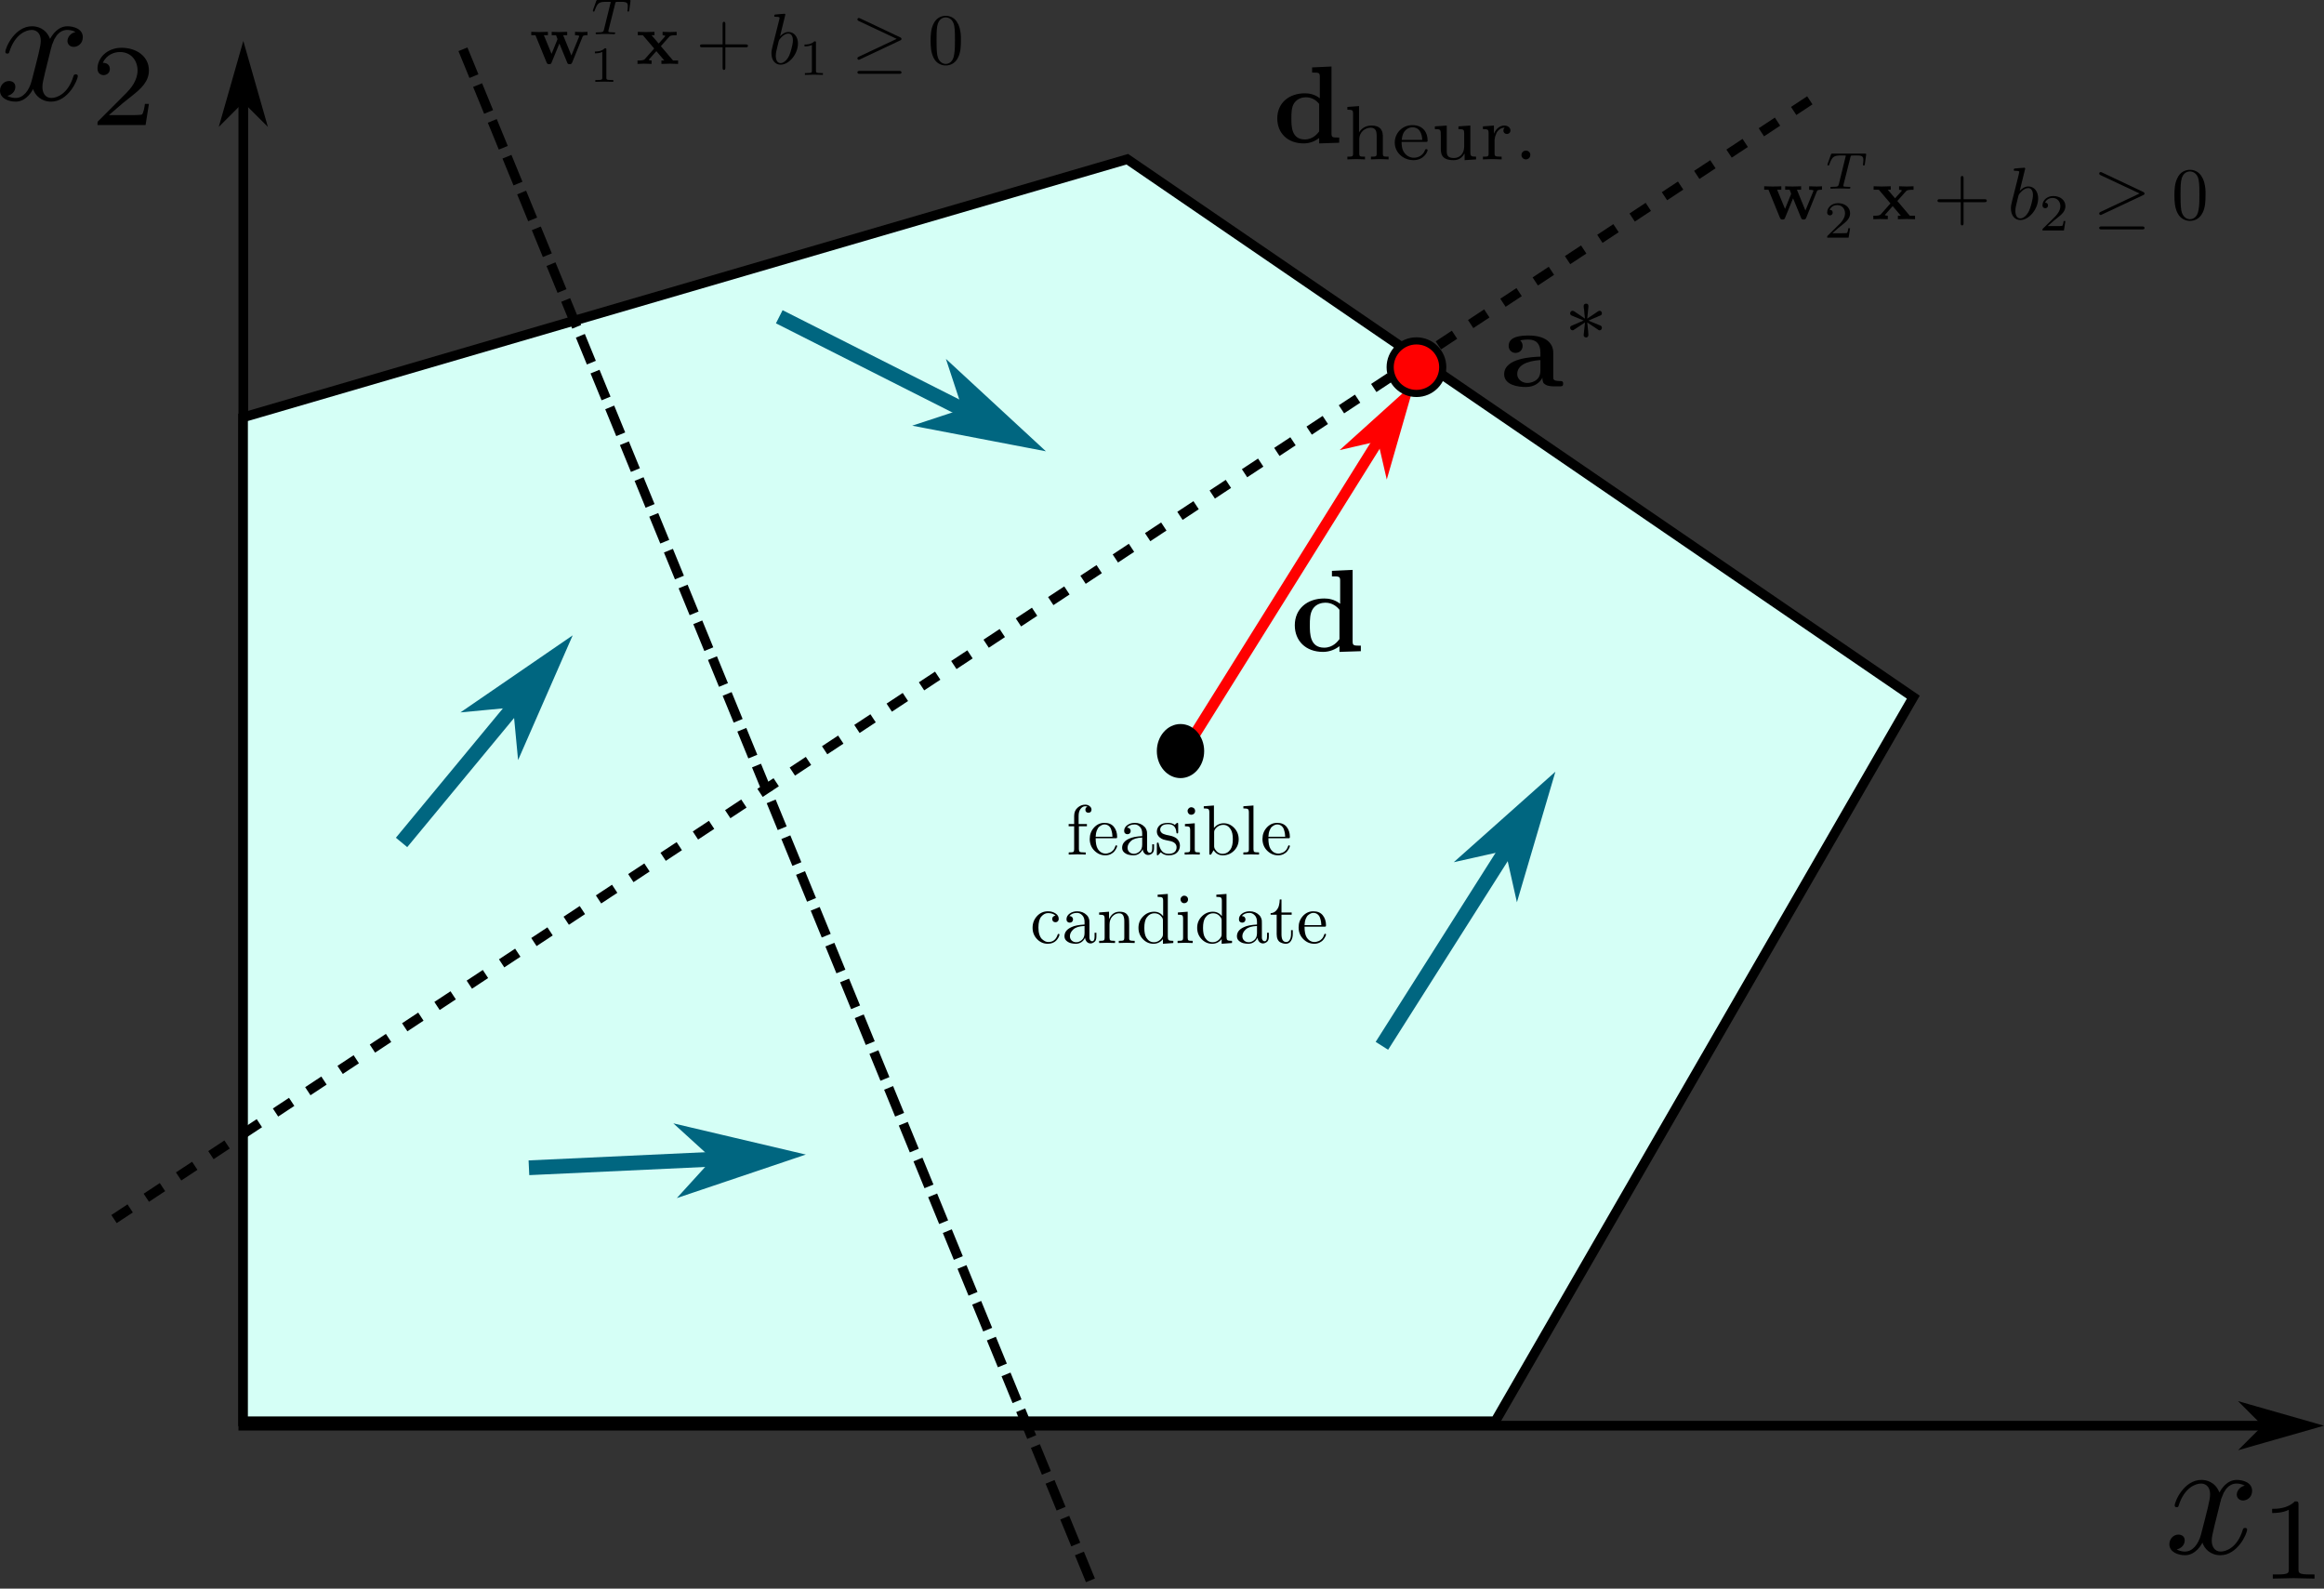<?xml version="1.0" encoding="UTF-8"?>
<svg xmlns="http://www.w3.org/2000/svg" xmlns:xlink="http://www.w3.org/1999/xlink" width="520.962pt" height="356.041pt" viewBox="0 0 520.962 356.041" version="1.1">
<rect x="0" y="0" width="520.962" height="356.041" fill="#333333" stroke="none"/>
<defs>
<g>
<symbol overflow="visible" id="glyph0-0">
<path style="stroke:none;" d="M 0.156 -0.156 L 0.156 -12.141 L 11.891 -12.141 L 11.891 -0.156 Z M 1.109 -1.766 L 5.484 -6.156 L 1.109 -10.516 Z M 1.672 -1.109 L 10.391 -1.109 L 6.031 -5.484 Z M 1.672 -11.188 L 6.031 -6.812 L 10.391 -11.188 Z M 6.562 -6.156 L 10.938 -1.766 L 10.938 -10.516 Z M 6.562 -6.156 "/>
</symbol>
<symbol overflow="visible" id="glyph0-1">
<path style="stroke:none;" d="M 0.531 -6.344 L 0.531 -6.844 L 1.766 -6.844 L 1.766 -8.656 C 1.766 -9.438 2.02 -10.051 2.531 -10.5 C 3.039 -10.957 3.609 -11.188 4.234 -11.188 C 4.648 -11.188 4.988 -11.07 5.25 -10.844 C 5.52 -10.625 5.656 -10.363 5.656 -10.062 C 5.656 -9.863 5.594 -9.695 5.469 -9.562 C 5.352 -9.438 5.188 -9.375 4.969 -9.375 C 4.75 -9.375 4.578 -9.438 4.453 -9.562 C 4.336 -9.695 4.281 -9.859 4.281 -10.047 C 4.281 -10.391 4.438 -10.613 4.75 -10.719 C 4.594 -10.789 4.422 -10.828 4.234 -10.828 C 3.848 -10.828 3.504 -10.629 3.203 -10.234 C 2.91 -9.848 2.766 -9.328 2.766 -8.672 L 2.766 -6.844 L 4.625 -6.844 L 4.625 -6.344 L 2.828 -6.344 L 2.828 -1.234 C 2.828 -0.93 2.891 -0.727 3.016 -0.625 C 3.141 -0.531 3.477 -0.484 4.031 -0.484 L 4.359 -0.484 L 4.359 0 C 3.93 -0.031 3.258 -0.047 2.344 -0.047 C 2.219 -0.047 2.055 -0.039 1.859 -0.031 C 1.66 -0.031 1.426 -0.023 1.156 -0.016 C 0.895 -0.004 0.691 0 0.547 0 L 0.547 -0.484 C 1.109 -0.484 1.453 -0.52 1.578 -0.594 C 1.703 -0.664 1.766 -0.867 1.766 -1.203 L 1.766 -6.344 Z M 0.531 -6.344 "/>
</symbol>
<symbol overflow="visible" id="glyph0-2">
<path style="stroke:none;" d="M 0.438 -3.5 C 0.438 -4.488 0.754 -5.336 1.391 -6.047 C 2.035 -6.754 2.816 -7.109 3.734 -7.109 C 4.672 -7.109 5.379 -6.805 5.859 -6.203 C 6.336 -5.598 6.578 -4.863 6.578 -4 C 6.578 -3.832 6.555 -3.734 6.516 -3.703 C 6.473 -3.672 6.363 -3.656 6.188 -3.656 L 1.766 -3.656 C 1.766 -2.582 1.922 -1.789 2.234 -1.281 C 2.68 -0.57 3.281 -0.219 4.031 -0.219 C 4.133 -0.219 4.242 -0.227 4.359 -0.25 C 4.484 -0.27 4.672 -0.328 4.922 -0.422 C 5.18 -0.516 5.422 -0.68 5.641 -0.922 C 5.867 -1.16 6.047 -1.473 6.172 -1.859 C 6.203 -2.004 6.27 -2.078 6.375 -2.078 C 6.508 -2.078 6.578 -2.016 6.578 -1.891 C 6.578 -1.797 6.523 -1.645 6.422 -1.438 C 6.328 -1.227 6.18 -1 5.984 -0.75 C 5.797 -0.5 5.516 -0.281 5.141 -0.094 C 4.773 0.082 4.375 0.172 3.938 0.172 C 3.008 0.172 2.191 -0.176 1.484 -0.875 C 0.785 -1.582 0.438 -2.457 0.438 -3.5 Z M 1.766 -4 L 5.531 -4 C 5.531 -4.219 5.508 -4.453 5.469 -4.703 C 5.438 -4.953 5.363 -5.25 5.25 -5.594 C 5.145 -5.938 4.961 -6.211 4.703 -6.422 C 4.441 -6.641 4.117 -6.75 3.734 -6.75 C 3.566 -6.75 3.391 -6.711 3.203 -6.641 C 3.023 -6.566 2.82 -6.441 2.594 -6.266 C 2.375 -6.098 2.188 -5.812 2.031 -5.406 C 1.875 -5.008 1.785 -4.539 1.766 -4 Z M 1.766 -4 "/>
</symbol>
<symbol overflow="visible" id="glyph0-3">
<path style="stroke:none;" d="M 0.672 -1.516 C 0.672 -2.41 1.195 -3.094 2.25 -3.562 C 2.883 -3.875 3.859 -4.066 5.172 -4.141 L 5.172 -4.719 C 5.172 -5.375 5 -5.875 4.656 -6.219 C 4.312 -6.57 3.926 -6.75 3.5 -6.75 C 2.719 -6.75 2.141 -6.508 1.766 -6.031 C 2.086 -6.02 2.305 -5.93 2.422 -5.766 C 2.535 -5.609 2.594 -5.453 2.594 -5.297 C 2.594 -5.086 2.523 -4.91 2.391 -4.766 C 2.254 -4.629 2.078 -4.562 1.859 -4.562 C 1.648 -4.562 1.473 -4.629 1.328 -4.766 C 1.191 -4.898 1.125 -5.082 1.125 -5.312 C 1.125 -5.832 1.359 -6.258 1.828 -6.594 C 2.297 -6.938 2.863 -7.109 3.531 -7.109 C 4.395 -7.109 5.113 -6.816 5.688 -6.234 C 5.875 -6.055 6.008 -5.848 6.094 -5.609 C 6.188 -5.379 6.238 -5.188 6.25 -5.031 C 6.258 -4.883 6.266 -4.66 6.266 -4.359 L 6.266 -1.188 C 6.266 -1.125 6.273 -1.039 6.297 -0.938 C 6.316 -0.844 6.375 -0.727 6.469 -0.594 C 6.562 -0.457 6.691 -0.391 6.859 -0.391 C 7.234 -0.391 7.422 -0.727 7.422 -1.406 L 7.422 -2.297 L 7.828 -2.297 L 7.828 -1.406 C 7.828 -0.844 7.676 -0.453 7.375 -0.234 C 7.082 -0.016 6.797 0.094 6.516 0.094 C 6.172 0.094 5.883 -0.035 5.656 -0.297 C 5.438 -0.555 5.312 -0.859 5.281 -1.203 C 5.125 -0.805 4.863 -0.477 4.5 -0.219 C 4.133 0.039 3.703 0.172 3.203 0.172 C 2.828 0.172 2.457 0.125 2.094 0.031 C 1.738 -0.062 1.41 -0.238 1.109 -0.5 C 0.816 -0.77 0.672 -1.109 0.672 -1.516 Z M 1.891 -1.531 C 1.891 -1.133 2.023 -0.805 2.297 -0.547 C 2.578 -0.297 2.914 -0.172 3.312 -0.172 C 3.758 -0.172 4.18 -0.344 4.578 -0.688 C 4.973 -1.031 5.172 -1.539 5.172 -2.219 L 5.172 -3.812 C 4.004 -3.77 3.164 -3.516 2.656 -3.047 C 2.145 -2.578 1.891 -2.07 1.891 -1.531 Z M 1.891 -1.531 "/>
</symbol>
<symbol overflow="visible" id="glyph0-4">
<path style="stroke:none;" d="M 0.531 -0.203 L 0.531 -2.297 C 0.531 -2.422 0.531 -2.504 0.531 -2.547 C 0.539 -2.586 0.562 -2.617 0.594 -2.641 C 0.625 -2.672 0.672 -2.688 0.734 -2.688 C 0.805 -2.688 0.852 -2.672 0.875 -2.641 C 0.906 -2.617 0.93 -2.547 0.953 -2.422 C 1.109 -1.691 1.359 -1.133 1.703 -0.75 C 2.047 -0.363 2.531 -0.172 3.156 -0.172 C 3.75 -0.172 4.195 -0.301 4.5 -0.562 C 4.801 -0.832 4.953 -1.188 4.953 -1.625 C 4.953 -2.395 4.398 -2.879 3.297 -3.078 C 2.66 -3.203 2.211 -3.305 1.953 -3.391 C 1.691 -3.484 1.441 -3.625 1.203 -3.812 C 0.754 -4.188 0.531 -4.633 0.531 -5.156 C 0.531 -5.688 0.727 -6.145 1.125 -6.531 C 1.531 -6.914 2.176 -7.109 3.062 -7.109 C 3.656 -7.109 4.148 -6.957 4.547 -6.656 C 4.672 -6.75 4.766 -6.836 4.828 -6.922 C 4.961 -7.047 5.066 -7.109 5.141 -7.109 C 5.223 -7.109 5.27 -7.082 5.281 -7.031 C 5.301 -6.977 5.312 -6.875 5.312 -6.719 L 5.312 -5.125 C 5.312 -5.008 5.305 -4.93 5.297 -4.891 C 5.297 -4.848 5.281 -4.812 5.25 -4.781 C 5.219 -4.75 5.172 -4.734 5.109 -4.734 C 4.984 -4.734 4.922 -4.785 4.922 -4.891 C 4.836 -6.172 4.219 -6.812 3.062 -6.812 C 2.438 -6.812 1.984 -6.691 1.703 -6.453 C 1.422 -6.211 1.281 -5.926 1.281 -5.594 C 1.281 -5.414 1.32 -5.258 1.406 -5.125 C 1.5 -4.988 1.598 -4.879 1.703 -4.797 C 1.816 -4.711 1.977 -4.633 2.188 -4.562 C 2.395 -4.488 2.562 -4.438 2.688 -4.406 C 2.812 -4.383 2.992 -4.348 3.234 -4.297 C 4.078 -4.141 4.68 -3.883 5.047 -3.531 C 5.484 -3.094 5.703 -2.594 5.703 -2.031 C 5.703 -1.406 5.488 -0.879 5.062 -0.453 C 4.645 -0.035 4.008 0.172 3.156 0.172 C 2.469 0.172 1.883 -0.055 1.406 -0.516 C 1.344 -0.453 1.285 -0.391 1.234 -0.328 C 1.191 -0.273 1.16 -0.238 1.141 -0.219 C 1.129 -0.195 1.117 -0.18 1.109 -0.172 C 1.109 -0.16 1.102 -0.148 1.094 -0.141 C 0.883 0.066 0.754 0.172 0.703 0.172 C 0.617 0.172 0.566 0.145 0.547 0.094 C 0.535 0.039 0.531 -0.055 0.531 -0.203 Z M 0.531 -0.203 "/>
</symbol>
<symbol overflow="visible" id="glyph0-5">
<path style="stroke:none;" d="M 0.531 0 L 0.531 -0.484 C 1.094 -0.484 1.438 -0.52 1.562 -0.594 C 1.695 -0.664 1.766 -0.867 1.766 -1.203 L 1.766 -5.469 C 1.766 -5.863 1.695 -6.109 1.562 -6.203 C 1.426 -6.297 1.102 -6.344 0.594 -6.344 L 0.594 -6.844 L 2.797 -7.016 L 2.797 -1.188 C 2.797 -0.875 2.852 -0.676 2.969 -0.594 C 3.082 -0.52 3.398 -0.484 3.922 -0.484 L 3.922 0 C 2.836 -0.031 2.285 -0.047 2.266 -0.047 C 2.117 -0.047 1.539 -0.031 0.531 0 Z M 1.188 -9.766 C 1.188 -9.984 1.27 -10.176 1.438 -10.344 C 1.602 -10.52 1.801 -10.609 2.031 -10.609 C 2.258 -10.609 2.457 -10.531 2.625 -10.375 C 2.789 -10.219 2.875 -10.016 2.875 -9.766 C 2.875 -9.523 2.789 -9.32 2.625 -9.156 C 2.457 -9 2.258 -8.922 2.031 -8.922 C 1.789 -8.922 1.586 -9.004 1.422 -9.172 C 1.266 -9.348 1.188 -9.547 1.188 -9.766 Z M 1.188 -9.766 "/>
</symbol>
<symbol overflow="visible" id="glyph0-6">
<path style="stroke:none;" d="M 0.438 -10.344 L 0.438 -10.828 L 2.719 -11 L 2.719 -5.984 C 3.332 -6.672 4.062 -7.016 4.906 -7.016 C 5.812 -7.016 6.598 -6.664 7.266 -5.969 C 7.93 -5.27 8.266 -4.422 8.266 -3.422 C 8.266 -2.41 7.914 -1.555 7.219 -0.859 C 6.52 -0.172 5.688 0.172 4.719 0.172 C 3.844 0.172 3.148 -0.211 2.641 -0.984 C 2.273 -0.336 2.086 -0.008 2.078 0 L 1.688 0 L 1.688 -9.453 C 1.688 -9.848 1.613 -10.094 1.469 -10.188 C 1.332 -10.289 0.988 -10.344 0.438 -10.344 Z M 2.766 -1.797 C 2.766 -1.578 2.844 -1.359 3 -1.141 C 3.414 -0.492 3.961 -0.172 4.641 -0.172 C 4.648 -0.172 4.656 -0.172 4.656 -0.172 C 5.395 -0.172 5.992 -0.508 6.453 -1.188 C 6.785 -1.695 6.953 -2.445 6.953 -3.438 C 6.953 -4.414 6.797 -5.148 6.484 -5.641 C 6.066 -6.316 5.516 -6.656 4.828 -6.656 C 4.047 -6.656 3.422 -6.316 2.953 -5.641 C 2.828 -5.473 2.766 -5.285 2.766 -5.078 Z M 2.766 -1.797 "/>
</symbol>
<symbol overflow="visible" id="glyph0-7">
<path style="stroke:none;" d="M 0.531 0 L 0.531 -0.484 C 1.094 -0.484 1.438 -0.52 1.562 -0.594 C 1.695 -0.664 1.766 -0.867 1.766 -1.203 L 1.766 -9.453 C 1.766 -9.848 1.691 -10.094 1.547 -10.188 C 1.41 -10.289 1.07 -10.344 0.531 -10.344 L 0.531 -10.828 L 2.797 -11 L 2.797 -1.203 C 2.797 -0.867 2.863 -0.664 3 -0.594 C 3.133 -0.52 3.484 -0.484 4.047 -0.484 L 4.047 0 C 3.91 0 3.707 -0.004 3.438 -0.016 C 3.176 -0.023 2.945 -0.031 2.75 -0.031 C 2.551 -0.039 2.395 -0.047 2.281 -0.047 C 2.156 -0.047 1.57 -0.031 0.531 0 Z M 0.531 0 "/>
</symbol>
<symbol overflow="visible" id="glyph0-8">
<path style="stroke:none;" d="M 1.547 -0.875 C 0.879 -1.57 0.547 -2.422 0.547 -3.422 C 0.547 -4.43 0.875 -5.297 1.531 -6.016 C 2.195 -6.742 3.016 -7.109 3.984 -7.109 C 4.629 -7.109 5.191 -6.953 5.672 -6.641 C 6.16 -6.336 6.406 -5.926 6.406 -5.406 C 6.406 -5.176 6.336 -4.992 6.203 -4.859 C 6.066 -4.723 5.891 -4.656 5.672 -4.656 C 5.453 -4.656 5.273 -4.723 5.141 -4.859 C 5.016 -5.004 4.953 -5.18 4.953 -5.391 C 4.953 -5.484 4.969 -5.578 5 -5.672 C 5.031 -5.766 5.102 -5.859 5.219 -5.953 C 5.332 -6.055 5.488 -6.113 5.688 -6.125 C 5.312 -6.508 4.758 -6.703 4.031 -6.703 C 4.02 -6.703 4.008 -6.703 4 -6.703 C 3.457 -6.703 2.961 -6.445 2.516 -5.938 C 2.078 -5.438 1.859 -4.609 1.859 -3.453 C 1.859 -2.848 1.93 -2.32 2.078 -1.875 C 2.223 -1.438 2.414 -1.102 2.656 -0.875 C 2.906 -0.656 3.145 -0.488 3.375 -0.375 C 3.613 -0.27 3.852 -0.219 4.094 -0.219 C 5.125 -0.219 5.816 -0.773 6.172 -1.891 C 6.203 -1.992 6.27 -2.047 6.375 -2.047 C 6.508 -2.047 6.578 -1.992 6.578 -1.891 C 6.578 -1.836 6.555 -1.742 6.516 -1.609 C 6.473 -1.473 6.391 -1.301 6.266 -1.094 C 6.141 -0.883 5.984 -0.688 5.797 -0.5 C 5.609 -0.312 5.352 -0.148 5.031 -0.016 C 4.707 0.109 4.348 0.172 3.953 0.172 C 3.023 0.172 2.223 -0.176 1.547 -0.875 Z M 1.547 -0.875 "/>
</symbol>
<symbol overflow="visible" id="glyph0-9">
<path style="stroke:none;" d="M 0.516 0 L 0.516 -0.484 C 1.078 -0.484 1.422 -0.52 1.547 -0.594 C 1.68 -0.664 1.75 -0.867 1.75 -1.203 L 1.75 -5.453 C 1.75 -5.848 1.676 -6.094 1.531 -6.188 C 1.395 -6.289 1.055 -6.344 0.516 -6.344 L 0.516 -6.844 L 2.734 -7.016 L 2.734 -5.344 C 3.234 -6.457 4.02 -7.016 5.094 -7.016 C 5.883 -7.016 6.438 -6.816 6.75 -6.422 C 6.977 -6.16 7.117 -5.879 7.172 -5.578 C 7.223 -5.285 7.25 -4.758 7.25 -4 L 7.25 -0.969 C 7.258 -0.75 7.348 -0.613 7.516 -0.562 C 7.691 -0.508 8.016 -0.484 8.484 -0.484 L 8.484 0 C 7.41 -0.031 6.816 -0.047 6.703 -0.047 C 6.617 -0.047 6.023 -0.031 4.922 0 L 4.922 -0.484 C 5.484 -0.484 5.828 -0.52 5.953 -0.594 C 6.086 -0.664 6.156 -0.867 6.156 -1.203 L 6.156 -4.906 C 6.156 -5.438 6.07 -5.859 5.906 -6.172 C 5.738 -6.492 5.43 -6.656 4.984 -6.656 C 4.43 -6.656 3.938 -6.426 3.5 -5.969 C 3.062 -5.508 2.844 -4.895 2.844 -4.125 L 2.844 -1.203 C 2.844 -0.867 2.906 -0.664 3.031 -0.594 C 3.164 -0.52 3.516 -0.484 4.078 -0.484 L 4.078 0 C 2.992 -0.031 2.398 -0.047 2.297 -0.047 C 2.211 -0.047 1.617 -0.031 0.516 0 Z M 0.516 0 "/>
</symbol>
<symbol overflow="visible" id="glyph0-10">
<path style="stroke:none;" d="M 0.547 -3.406 C 0.547 -4.414 0.895 -5.27 1.594 -5.969 C 2.289 -6.664 3.117 -7.016 4.078 -7.016 C 4.879 -7.016 5.547 -6.688 6.078 -6.031 L 6.078 -9.453 C 6.078 -9.848 6.004 -10.094 5.859 -10.188 C 5.723 -10.289 5.383 -10.344 4.844 -10.344 L 4.844 -10.828 L 7.125 -11 L 7.125 -1.375 C 7.125 -0.988 7.191 -0.742 7.328 -0.641 C 7.461 -0.535 7.805 -0.484 8.359 -0.484 L 8.359 0 L 6.031 0.172 L 6.031 -0.875 C 5.477 -0.176 4.77 0.172 3.906 0.172 C 3 0.172 2.211 -0.172 1.547 -0.859 C 0.879 -1.555 0.547 -2.406 0.547 -3.406 Z M 1.859 -3.391 C 1.859 -2.41 2.008 -1.676 2.312 -1.188 C 2.738 -0.508 3.297 -0.172 3.984 -0.172 C 4.766 -0.172 5.391 -0.539 5.859 -1.281 C 5.973 -1.469 6.031 -1.664 6.031 -1.875 L 6.031 -5.125 C 6.031 -5.332 5.973 -5.523 5.859 -5.703 C 5.422 -6.336 4.848 -6.656 4.141 -6.656 C 3.398 -6.656 2.801 -6.316 2.344 -5.641 C 2.02 -5.141 1.859 -4.391 1.859 -3.391 Z M 1.859 -3.391 "/>
</symbol>
<symbol overflow="visible" id="glyph0-11">
<path style="stroke:none;" d="M 0.297 -6.344 L 0.297 -6.688 C 0.785 -6.707 1.191 -6.891 1.516 -7.234 C 1.836 -7.578 2.051 -7.957 2.156 -8.375 C 2.27 -8.801 2.332 -9.258 2.344 -9.75 L 2.734 -9.75 L 2.734 -6.844 L 5.016 -6.844 L 5.016 -6.344 L 2.734 -6.344 L 2.734 -1.938 C 2.734 -0.789 3.094 -0.219 3.812 -0.219 C 4.113 -0.219 4.363 -0.375 4.562 -0.688 C 4.77 -1 4.875 -1.438 4.875 -2 L 4.875 -2.875 L 5.266 -2.875 L 5.266 -1.969 C 5.266 -1.395 5.129 -0.895 4.859 -0.469 C 4.598 -0.039 4.207 0.172 3.688 0.172 C 3.5 0.172 3.312 0.145 3.125 0.094 C 2.938 0.051 2.719 -0.031 2.469 -0.156 C 2.227 -0.281 2.031 -0.5 1.875 -0.812 C 1.727 -1.125 1.656 -1.508 1.656 -1.969 L 1.656 -6.344 Z M 0.297 -6.344 "/>
</symbol>
</g>
<clipPath id="clip1">
  <path d="M 497 308 L 520.961 308 L 520.961 331 L 497 331 Z M 497 308 "/>
</clipPath>
<clipPath id="clip2">
  <path d="M 91 0 L 258 0 L 258 356.043 L 91 356.043 Z M 91 0 "/>
</clipPath>
</defs>
<g id="surface1">
<path style="fill:none;stroke-width:2.169;stroke-linecap:butt;stroke-linejoin:miter;stroke:rgb(0%,0%,0%);stroke-opacity:1;stroke-miterlimit:4;" d="M 54.543 13.449 L 54.543 319.527 L 516.688 319.527 "/>
<path style="fill-rule:evenodd;fill:rgb(0%,0%,0%);fill-opacity:1;stroke-width:1.157;stroke-linecap:butt;stroke-linejoin:miter;stroke:rgb(0%,0%,0%);stroke-opacity:1;stroke-miterlimit:4;" d="M 22.125 -54.543 L 26.461 -58.883 L 11.281 -54.543 L 26.461 -50.207 Z M 22.125 -54.543 " transform="matrix(0,1,-1,0,0,0)"/>
<path style=" stroke:none;fill-rule:evenodd;fill:rgb(0%,0%,0%);fill-opacity:1;" d="M 508.016 319.527 L 503.68 323.863 L 518.855 319.527 L 503.68 315.191 Z M 508.016 319.527 "/>
<g clip-path="url(#clip1)" clip-rule="nonzero">
<path style="fill:none;stroke-width:1.157;stroke-linecap:butt;stroke-linejoin:miter;stroke:rgb(0%,0%,0%);stroke-opacity:1;stroke-miterlimit:4;" d="M -508.016 -319.527 L -503.68 -323.863 L -518.855 -319.527 L -503.68 -315.191 Z M -508.016 -319.527 " transform="matrix(-1,0,0,-1,0,0)"/>
</g>
<path style="fill-rule:evenodd;fill:rgb(83.528%,100%,96.469%);fill-opacity:1;stroke-width:2.169;stroke-linecap:butt;stroke-linejoin:miter;stroke:rgb(0%,0%,0%);stroke-opacity:1;stroke-miterlimit:4;" d="M 54.484 93.543 L 54.484 318.543 L 335.199 318.543 L 428.898 156.25 L 252.699 35.684 Z M 54.484 93.543 "/>
<path style="fill:none;stroke-width:2.169;stroke-linecap:butt;stroke-linejoin:miter;stroke:rgb(0%,0%,0%);stroke-opacity:1;stroke-dasharray:4.337,4.337;stroke-miterlimit:4;" d="M 25.559 273.219 L 406.98 21.641 "/>
<g clip-path="url(#clip2)" clip-rule="nonzero">
<path style="fill:none;stroke-width:2.169;stroke-linecap:butt;stroke-linejoin:miter;stroke:rgb(0%,0%,0%);stroke-opacity:1;stroke-dasharray:6.506,2.169;stroke-miterlimit:4;" d="M 103.773 11.043 L 245.199 356.043 "/>
</g>
<path style="fill:none;stroke-width:2.452;stroke-linecap:butt;stroke-linejoin:miter;stroke:rgb(100%,0%,0%);stroke-opacity:1;stroke-miterlimit:4;" d="M 266.953 165.98 L 314.57 89.789 "/>
<path style="fill-rule:evenodd;fill:rgb(100%,0%,0%);fill-opacity:1;stroke-width:1.109;stroke-linecap:butt;stroke-linejoin:miter;stroke:rgb(100%,0%,0%);stroke-opacity:1;stroke-miterlimit:4;" d="M -68.493 -266.569 L -64.334 -270.727 L -78.89 -266.567 L -64.335 -262.41 Z M -68.493 -266.569 " transform="matrix(-0.625,1,-1,-0.625,0,0)"/>
<path style="fill-rule:nonzero;fill:rgb(100%,0%,0%);fill-opacity:1;stroke-width:1.602;stroke-linecap:butt;stroke-linejoin:miter;stroke:rgb(0%,0%,0%);stroke-opacity:1;stroke-miterlimit:4;" d="M 323.414 82.293 C 323.414 85.547 320.777 88.184 317.523 88.184 C 314.266 88.184 311.629 85.547 311.629 82.293 C 311.629 79.035 314.266 76.398 317.523 76.398 C 320.777 76.398 323.414 79.035 323.414 82.293 Z M 323.414 82.293 "/>
<path style="fill:none;stroke-width:3.302;stroke-linecap:butt;stroke-linejoin:miter;stroke:rgb(0%,39.999%,50.195%);stroke-opacity:1;stroke-miterlimit:4;" d="M 309.773 234.391 L 345.195 178.551 "/>
<path style="fill-rule:evenodd;fill:rgb(0%,39.999%,50.195%);fill-opacity:1;stroke-width:1.487;stroke-linecap:butt;stroke-linejoin:miter;stroke:rgb(0%,39.999%,50.195%);stroke-opacity:1;stroke-miterlimit:4;" d="M -17.665 -326.916 L -12.086 -332.494 L -31.607 -326.916 L -12.089 -321.339 Z M -17.665 -326.916 " transform="matrix(-0.634,1,-1,-0.634,0,0)"/>
<path style="fill:none;stroke-width:3.302;stroke-linecap:butt;stroke-linejoin:miter;stroke:rgb(0%,39.999%,50.195%);stroke-opacity:1;stroke-miterlimit:4;" d="M 174.684 70.992 L 228.652 98.258 "/>
<path style="fill-rule:evenodd;fill:rgb(0%,39.999%,50.195%);fill-opacity:1;stroke-width:1.572;stroke-linecap:butt;stroke-linejoin:miter;stroke:rgb(0%,39.999%,50.195%);stroke-opacity:1;stroke-miterlimit:4;" d="M -209.917 13.749 L -204.024 7.854 L -224.655 13.75 L -204.022 19.642 Z M -209.917 13.749 " transform="matrix(-1,-0.505,0.505,-1,0,0)"/>
<path style="fill:none;stroke-width:3.302;stroke-linecap:butt;stroke-linejoin:miter;stroke:rgb(0%,39.999%,50.195%);stroke-opacity:1;stroke-miterlimit:4;" d="M 118.566 261.723 L 174.02 259.145 "/>
<path style="fill-rule:evenodd;fill:rgb(0%,39.999%,50.195%);fill-opacity:1;stroke-width:1.759;stroke-linecap:butt;stroke-linejoin:miter;stroke:rgb(0%,39.999%,50.195%);stroke-opacity:1;stroke-miterlimit:4;" d="M -148.412 -266.666 L -141.816 -273.261 L -164.908 -266.664 L -141.817 -260.066 Z M -148.412 -266.666 " transform="matrix(-1,0.047,-0.047,-1,0,0)"/>
<path style="fill:none;stroke-width:3.302;stroke-linecap:butt;stroke-linejoin:miter;stroke:rgb(0%,39.999%,50.195%);stroke-opacity:1;stroke-miterlimit:4;" d="M 90.016 188.809 L 124.219 147.473 "/>
<path style="fill-rule:evenodd;fill:rgb(0%,39.999%,50.195%);fill-opacity:1;stroke-width:1.357;stroke-linecap:butt;stroke-linejoin:miter;stroke:rgb(0%,39.999%,50.195%);stroke-opacity:1;stroke-miterlimit:4;" d="M 36.707 -146.169 L 41.796 -151.258 L 23.984 -146.169 L 41.797 -141.079 Z M 36.707 -146.169 " transform="matrix(-0.827,1,-1,-0.827,0,0)"/>
<path style=" stroke:none;fill-rule:nonzero;fill:rgb(0%,0%,0%);fill-opacity:1;" d="M 269.934 168.332 C 269.934 171.68 267.559 174.391 264.629 174.391 C 261.699 174.391 259.324 171.68 259.324 168.332 C 259.324 164.984 261.699 162.27 264.629 162.27 C 267.559 162.27 269.934 164.984 269.934 168.332 Z M 269.934 168.332 "/>
<path style=" stroke:none;fill-rule:evenodd;fill:rgb(0%,0%,0%);fill-opacity:1;" d="M 497.668 336.891 L 497.668 336.793 L 497.742 336.684 L 497.742 336.562 L 497.816 336.43 L 497.816 336.277 L 497.891 336.129 L 497.891 335.965 L 497.969 335.801 L 498.191 335.262 L 498.34 334.887 L 498.418 334.699 L 498.492 334.512 L 498.641 334.332 L 498.715 334.152 L 498.863 333.973 L 498.941 333.801 L 499.09 333.629 L 499.238 333.473 L 499.387 333.324 L 499.539 333.184 L 499.688 333.047 L 499.91 332.926 L 500.062 332.824 L 500.137 332.77 L 500.285 332.727 L 500.359 332.688 L 500.434 332.652 L 500.586 332.613 L 500.66 332.582 L 500.809 332.562 L 500.883 332.539 L 501.035 332.523 L 501.109 332.508 L 501.258 332.5 L 501.332 332.5 C 501.559 332.5 502.453 332.5 503.203 332.98 C 502.156 333.168 501.406 334.102 501.406 334.984 C 501.406 335.582 501.855 336.293 502.828 336.293 C 503.652 336.293 504.848 335.629 504.848 334.133 C 504.848 332.195 502.68 331.68 501.406 331.68 C 499.238 331.68 497.969 333.652 497.52 334.504 C 496.547 332.051 494.527 331.68 493.48 331.68 C 489.59 331.68 487.496 336.48 487.496 337.414 C 487.496 337.789 487.797 337.789 487.945 337.789 C 488.242 337.789 488.32 337.715 488.395 337.387 C 489.664 333.438 492.133 332.5 493.406 332.5 C 494.078 332.5 495.426 332.824 495.426 334.984 C 495.426 336.145 494.75 338.648 493.406 343.855 C 492.805 346.172 491.461 347.738 489.816 347.738 C 489.59 347.738 488.766 347.738 487.945 347.25 C 488.918 347.07 489.738 346.285 489.738 345.238 C 489.738 344.23 488.918 343.938 488.32 343.938 C 487.195 343.938 486.301 344.91 486.301 346.098 C 486.301 347.812 488.168 348.559 489.816 348.559 C 492.281 348.559 493.629 345.949 493.703 345.727 C 494.152 347.109 495.5 348.559 497.742 348.559 C 501.559 348.559 503.727 343.75 503.727 342.816 C 503.727 342.441 503.352 342.441 503.277 342.441 C 502.902 342.441 502.828 342.598 502.754 342.852 C 501.559 346.84 499.016 347.738 497.816 347.738 C 496.398 347.738 495.797 346.547 495.797 345.27 C 495.797 344.453 496.023 343.637 496.398 342 Z M 497.668 336.891 "/>
<path style=" stroke:none;fill-rule:evenodd;fill:rgb(0%,0%,0%);fill-opacity:1;" d="M 515.246 337.227 L 515.246 336.855 L 515.172 336.84 L 515.172 336.637 L 515.094 336.613 L 515.094 336.562 L 515.02 336.555 L 515.02 336.539 L 514.945 336.531 L 514.945 336.52 L 514.797 336.504 L 514.723 336.504 L 514.723 336.496 L 514.422 336.496 C 512.777 338.141 510.383 338.164 509.336 338.164 L 509.336 339.098 C 509.934 339.098 511.656 339.098 513.074 338.379 L 513.074 351.664 C 513.074 352.531 513.074 352.867 510.531 352.867 L 509.484 352.867 L 509.484 353.801 C 510.008 353.781 513.227 353.699 514.121 353.699 C 514.945 353.699 518.238 353.781 518.836 353.801 L 518.836 352.867 L 517.863 352.867 C 515.246 352.867 515.246 352.531 515.246 351.664 Z M 515.246 337.227 "/>
<path style=" stroke:none;fill-rule:evenodd;fill:rgb(0%,0%,0%);fill-opacity:1;" d="M 11.375 11.105 L 11.375 11.008 L 11.453 10.895 L 11.453 10.777 L 11.527 10.641 L 11.527 10.492 L 11.602 10.344 L 11.602 10.176 L 11.676 10.012 L 11.824 9.652 L 11.902 9.473 L 12.051 9.098 L 12.125 8.914 L 12.199 8.727 L 12.352 8.547 L 12.426 8.367 L 12.574 8.188 L 12.648 8.016 L 12.801 7.844 L 12.949 7.684 L 13.098 7.535 L 13.246 7.395 L 13.398 7.258 L 13.621 7.137 L 13.773 7.035 L 13.848 6.98 L 13.996 6.938 L 14.07 6.898 L 14.145 6.863 L 14.297 6.824 L 14.371 6.793 L 14.52 6.773 L 14.594 6.75 L 14.746 6.734 L 14.82 6.719 L 14.969 6.711 L 15.043 6.711 C 15.27 6.711 16.168 6.711 16.914 7.191 C 15.867 7.379 15.121 8.312 15.121 9.195 C 15.121 9.797 15.566 10.508 16.543 10.508 C 17.363 10.508 18.562 9.84 18.562 8.344 C 18.562 6.406 16.391 5.887 15.121 5.887 C 12.949 5.887 11.676 7.863 11.227 8.719 C 10.254 6.262 8.234 5.887 7.184 5.887 C 3.293 5.887 1.199 10.695 1.199 11.629 C 1.199 12.004 1.496 12.004 1.648 12.004 C 1.945 12.004 2.02 11.93 2.098 11.598 C 3.367 7.648 5.84 6.711 7.109 6.711 C 7.785 6.711 9.133 7.035 9.133 9.195 C 9.133 10.355 8.457 12.863 7.109 18.074 C 6.512 20.395 5.164 21.957 3.52 21.957 C 3.293 21.957 2.469 21.957 1.648 21.473 C 2.621 21.293 3.441 20.508 3.441 19.457 C 3.441 18.449 2.621 18.156 2.02 18.156 C 0.898 18.156 0 19.129 0 20.32 C 0 22.031 1.871 22.781 3.52 22.781 C 5.988 22.781 7.336 20.168 7.41 19.945 C 7.859 21.328 9.207 22.781 11.453 22.781 C 15.27 22.781 17.438 17.969 17.438 17.035 C 17.438 16.66 17.066 16.66 16.992 16.66 C 16.617 16.66 16.543 16.816 16.465 17.07 C 15.27 21.059 12.723 21.957 11.527 21.957 C 10.105 21.957 9.504 20.77 9.504 19.488 C 9.504 18.672 9.73 17.855 10.105 16.219 Z M 11.375 11.105 "/>
<path style=" stroke:none;fill-rule:evenodd;fill:rgb(0%,0%,0%);fill-opacity:1;" d="M 33.383 23.281 L 32.484 23.281 C 32.41 23.852 32.184 25.402 31.809 25.656 C 31.586 25.805 29.641 25.805 29.266 25.805 L 24.398 25.805 C 27.168 23.387 28.066 22.66 29.641 21.434 C 31.586 19.891 33.383 18.277 33.383 15.797 C 33.383 12.641 30.613 10.707 27.246 10.707 C 24.027 10.707 21.855 12.977 21.855 15.371 C 21.855 16.711 22.977 16.84 23.203 16.84 C 23.875 16.84 24.625 16.391 24.625 15.453 C 24.625 14.988 24.398 14.078 23.055 14.078 C 23.875 12.227 25.672 11.66 26.871 11.66 C 29.488 11.66 30.836 13.68 30.836 15.797 C 30.836 18.066 29.266 19.863 28.367 20.797 L 22.156 27.012 C 21.855 27.242 21.855 27.301 21.855 28.027 L 32.633 28.027 Z M 33.383 23.281 "/>
<path style=" stroke:none;fill-rule:evenodd;fill:rgb(0%,0%,0%);fill-opacity:1;" d="M 407.285 42.879 L 407.32 42.844 L 407.32 42.805 L 407.355 42.785 L 407.355 42.754 L 407.387 42.734 L 407.387 42.707 L 407.422 42.688 L 407.422 42.676 L 407.453 42.664 L 407.488 42.648 L 407.488 42.641 L 407.52 42.625 L 407.555 42.617 L 407.586 42.605 L 407.621 42.598 L 407.652 42.586 L 407.723 42.574 L 407.754 42.57 L 407.789 42.566 L 407.789 42.562 L 407.82 42.559 L 407.855 42.555 L 407.887 42.551 L 407.953 42.551 L 407.953 42.547 L 407.988 42.543 L 408.02 42.543 L 408.055 42.539 L 408.121 42.539 L 408.156 42.535 L 408.188 42.535 L 408.223 42.531 L 408.422 42.531 L 408.422 41.746 C 408.055 41.785 407.555 41.801 407.152 41.801 C 406.688 41.801 405.918 41.766 405.551 41.746 L 405.551 42.531 C 405.719 42.531 406.52 42.547 406.52 42.73 C 406.52 42.781 406.484 42.879 406.453 42.934 L 404.715 47.188 L 402.812 42.531 L 403.75 42.531 L 403.75 41.746 C 403.215 41.766 402.348 41.801 401.848 41.801 C 401.145 41.801 400.445 41.766 400.176 41.746 L 400.176 42.531 L 401.18 42.531 C 401.512 43.367 401.512 43.398 401.512 43.414 C 401.512 43.48 401.48 43.582 401.445 43.629 L 400.145 46.824 L 398.375 42.531 L 399.309 42.531 L 399.309 41.746 C 398.641 41.785 397.941 41.801 397.273 41.801 C 396.738 41.801 396.039 41.766 395.473 41.746 L 395.473 42.531 L 396.438 42.531 L 398.977 48.754 C 399.109 49.035 399.176 49.203 399.578 49.203 C 400.012 49.203 400.078 49.035 400.176 48.754 L 401.945 44.445 L 403.715 48.754 C 403.816 49.035 403.883 49.203 404.316 49.203 C 404.715 49.203 404.785 49.035 404.918 48.754 Z M 407.285 42.879 "/>
<path style=" stroke:none;fill-rule:evenodd;fill:rgb(0%,0%,0%);fill-opacity:1;" d="M 414.797 35.25 L 414.797 35.188 L 414.832 35.176 L 414.832 35.07 L 414.863 35.047 L 414.863 34.98 L 414.898 34.965 L 414.898 34.934 L 414.93 34.922 L 414.93 34.906 L 414.965 34.898 L 414.965 34.887 L 414.996 34.883 L 414.996 34.875 L 415.031 34.871 L 415.031 34.867 L 415.062 34.863 L 415.133 34.855 L 415.164 34.852 C 415.23 34.84 415.633 34.84 415.867 34.84 C 416.566 34.84 416.867 34.84 417.168 34.934 C 417.668 35.098 417.703 35.438 417.703 35.852 C 417.703 36.035 417.703 36.188 417.633 36.793 L 417.602 36.926 C 417.602 37.039 417.668 37.094 417.801 37.094 C 417.969 37.094 418 36.992 418.035 36.809 L 418.336 34.59 C 418.336 34.422 418.203 34.422 417.969 34.422 L 410.824 34.422 C 410.559 34.422 410.523 34.422 410.426 34.664 L 409.691 36.723 C 409.691 36.77 409.656 36.879 409.656 36.934 C 409.656 36.98 409.656 37.094 409.855 37.094 C 409.992 37.094 410.023 37.039 410.09 36.816 C 410.758 34.957 411.16 34.84 412.93 34.84 L 413.395 34.84 C 413.762 34.84 413.762 34.852 413.762 34.957 C 413.762 34.969 413.762 35.023 413.695 35.203 L 412.195 41.32 C 412.059 41.746 412.027 41.867 410.824 41.867 C 410.391 41.867 410.293 41.867 410.293 42.121 C 410.293 42.156 410.324 42.285 410.492 42.285 C 410.824 42.285 411.16 42.25 411.492 42.25 C 411.828 42.25 412.16 42.238 412.492 42.238 C 412.828 42.238 413.227 42.238 413.527 42.25 C 413.863 42.266 414.195 42.285 414.531 42.285 C 414.598 42.285 414.797 42.285 414.797 42.027 C 414.797 41.867 414.664 41.867 414.297 41.867 C 414.098 41.867 413.863 41.852 413.629 41.84 C 413.227 41.812 413.227 41.766 413.227 41.621 C 413.227 41.539 413.227 41.52 413.262 41.355 Z M 414.797 35.25 "/>
<path style=" stroke:none;fill-rule:evenodd;fill:rgb(0%,0%,0%);fill-opacity:1;" d="M 414.73 51.145 L 414.328 51.145 C 414.297 51.398 414.195 52.09 414.031 52.203 C 413.93 52.27 413.062 52.27 412.895 52.27 L 410.758 52.27 C 411.961 51.191 412.359 50.867 413.062 50.32 C 413.93 49.633 414.73 48.91 414.73 47.805 C 414.73 46.398 413.496 45.535 412.027 45.535 C 410.559 45.535 409.59 46.547 409.59 47.621 C 409.59 48.215 410.09 48.27 410.223 48.27 C 410.492 48.27 410.824 48.074 410.824 47.652 C 410.824 47.445 410.758 47.039 410.156 47.039 C 410.492 46.215 411.293 45.961 411.828 45.961 C 412.996 45.961 413.594 46.863 413.594 47.805 C 413.594 48.816 412.895 49.621 412.527 50.039 L 409.723 52.805 C 409.59 52.914 409.59 52.938 409.59 53.262 L 414.398 53.262 Z M 414.73 51.145 "/>
<path style=" stroke:none;fill-rule:evenodd;fill:rgb(0%,0%,0%);fill-opacity:1;" d="M 425.312 45.047 L 427.246 42.879 C 427.48 42.645 427.582 42.531 428.949 42.531 L 428.949 41.746 C 428.383 41.785 427.516 41.801 427.414 41.801 C 427.016 41.801 426.18 41.766 425.711 41.746 L 425.711 42.531 C 425.945 42.531 426.145 42.57 426.348 42.684 C 426.281 42.781 426.281 42.812 426.215 42.879 L 424.812 44.445 L 423.176 42.531 L 423.844 42.531 L 423.844 41.746 C 423.41 41.766 422.375 41.801 421.84 41.801 C 421.305 41.801 420.57 41.766 420.004 41.746 L 420.004 42.531 L 421.172 42.531 L 423.777 45.594 L 421.605 48.039 C 421.305 48.352 420.707 48.352 419.938 48.352 L 419.938 49.133 C 420.504 49.102 421.371 49.082 421.441 49.082 C 421.875 49.082 422.84 49.117 423.176 49.133 L 423.176 48.352 C 422.875 48.352 422.543 48.266 422.543 48.172 C 422.543 48.152 422.543 48.137 422.676 48.004 L 424.277 46.195 L 426.113 48.352 L 425.445 48.352 L 425.445 49.133 C 425.914 49.117 426.914 49.082 427.449 49.082 C 427.98 49.082 428.75 49.117 429.285 49.133 L 429.285 48.352 L 428.117 48.352 Z M 425.312 45.047 "/>
<path style=" stroke:none;fill-rule:evenodd;fill:rgb(0%,0%,0%);fill-opacity:1;" d="M 440.164 45.312 L 444.805 45.312 C 445.039 45.312 445.371 45.312 445.371 44.98 C 445.371 44.645 445.039 44.645 444.805 44.645 L 440.164 44.645 L 440.164 39.984 C 440.164 39.754 440.164 39.438 439.832 39.438 C 439.531 39.438 439.531 39.754 439.531 39.984 L 439.531 44.645 L 434.859 44.645 C 434.625 44.645 434.324 44.645 434.324 44.98 C 434.324 45.312 434.625 45.312 434.859 45.312 L 439.531 45.312 L 439.531 49.961 C 439.531 50.199 439.531 50.516 439.832 50.516 C 440.164 50.516 440.164 50.199 440.164 49.961 Z M 440.164 45.312 "/>
<path style=" stroke:none;fill-rule:evenodd;fill:rgb(0%,0%,0%);fill-opacity:1;" d="M 453.984 37.777 L 453.984 37.746 L 453.949 37.738 L 453.949 37.668 L 453.918 37.664 L 453.918 37.633 L 453.883 37.629 L 453.883 37.613 L 453.852 37.609 L 453.852 37.602 L 453.816 37.598 L 453.816 37.594 L 453.75 37.594 C 453.383 37.594 452.148 37.73 451.715 37.758 C 451.582 37.777 451.414 37.789 451.414 38.094 C 451.414 38.289 451.547 38.289 451.816 38.289 C 452.617 38.289 452.648 38.406 452.648 38.574 C 452.648 38.695 452.48 39.254 452.414 39.605 L 451.047 45.027 C 450.848 45.859 450.781 46.125 450.781 46.703 C 450.781 48.285 451.648 49.316 452.883 49.316 L 452.883 48.949 C 452.316 48.949 451.781 48.504 451.781 47.273 C 451.781 46.953 451.781 46.641 452.047 45.594 L 452.414 44.062 C 452.516 43.695 452.516 43.664 452.648 43.48 C 453.484 42.402 454.219 42.152 454.652 42.152 C 455.254 42.152 455.719 42.645 455.719 43.715 C 455.719 44.695 455.152 46.605 454.852 47.242 C 454.316 48.352 453.551 48.949 452.883 48.949 L 452.883 49.316 C 454.852 49.316 456.887 46.84 456.887 44.445 C 456.887 42.934 456.02 41.785 454.684 41.785 C 453.918 41.785 453.25 42.266 452.75 42.781 Z M 453.984 37.777 "/>
<path style=" stroke:none;fill-rule:evenodd;fill:rgb(0%,0%,0%);fill-opacity:1;" d="M 462.996 49.543 L 462.598 49.543 C 462.562 49.797 462.461 50.488 462.297 50.602 C 462.23 50.668 461.328 50.668 461.16 50.668 L 459.023 50.668 C 460.227 49.59 460.625 49.266 461.328 48.719 C 462.195 48.031 462.996 47.309 462.996 46.203 C 462.996 44.797 461.762 43.934 460.293 43.934 C 458.824 43.934 457.855 44.945 457.855 46.016 C 457.855 46.609 458.355 46.668 458.492 46.668 C 458.758 46.668 459.09 46.469 459.09 46.051 C 459.09 45.844 459.023 45.438 458.426 45.438 C 458.758 44.613 459.559 44.359 460.094 44.359 C 461.262 44.359 461.863 45.258 461.863 46.203 C 461.863 47.215 461.16 48.016 460.793 48.434 L 457.988 51.203 C 457.855 51.309 457.855 51.336 457.855 51.656 L 462.664 51.656 Z M 462.996 49.543 "/>
<path style=" stroke:none;fill-rule:evenodd;fill:rgb(0%,0%,0%);fill-opacity:1;" d="M 480.387 43.746 L 480.422 43.738 L 480.422 43.727 L 480.453 43.719 L 480.488 43.707 L 480.488 43.695 L 480.52 43.688 L 480.52 43.676 L 480.555 43.668 L 480.555 43.656 L 480.586 43.648 L 480.586 43.629 L 480.621 43.613 L 480.621 43.605 L 480.656 43.594 L 480.656 43.559 L 480.688 43.547 L 480.688 43.5 L 480.723 43.488 L 480.723 43.379 C 480.723 43.215 480.656 43.117 480.387 42.996 L 471.242 38.672 C 471.008 38.559 470.941 38.559 470.906 38.559 C 470.707 38.559 470.574 38.707 470.574 38.891 C 470.574 39.086 470.707 39.172 470.875 39.254 L 479.621 43.367 L 470.906 47.469 C 470.574 47.621 470.574 47.754 470.574 47.852 C 470.574 48.039 470.707 48.184 470.906 48.184 C 470.941 48.184 470.973 48.184 471.207 48.07 Z M 480.387 43.746 "/>
<path style=" stroke:none;fill-rule:evenodd;fill:rgb(0%,0%,0%);fill-opacity:1;" d="M 480.152 51.414 L 480.254 51.414 L 480.289 51.41 L 480.32 51.41 L 480.355 51.406 L 480.387 51.406 L 480.422 51.402 L 480.453 51.395 L 480.488 51.391 L 480.488 51.383 L 480.52 51.379 L 480.555 51.371 L 480.555 51.363 L 480.586 51.355 L 480.586 51.344 L 480.621 51.332 L 480.621 51.316 L 480.656 51.305 L 480.656 51.289 L 480.688 51.273 L 480.688 51.223 L 480.723 51.215 L 480.723 51.082 C 480.723 50.746 480.387 50.746 480.121 50.746 L 471.176 50.746 C 470.906 50.746 470.574 50.746 470.574 51.082 C 470.574 51.414 470.875 51.414 471.141 51.414 Z M 480.152 51.414 "/>
<path style=" stroke:none;fill-rule:evenodd;fill:rgb(0%,0%,0%);fill-opacity:1;" d="M 494.406 43.812 L 494.406 42.82 L 494.375 42.57 L 494.375 42.32 L 494.34 42.074 L 494.305 41.832 L 494.273 41.586 L 494.207 41.344 L 494.172 41.102 L 494.105 40.863 L 494.039 40.621 L 493.938 40.391 L 493.871 40.156 L 493.738 39.922 C 493.004 38.324 491.637 38.055 490.934 38.055 C 489.934 38.055 488.699 38.488 488.031 40.039 C 487.496 41.188 487.43 42.484 487.43 43.812 C 487.43 45.062 487.496 46.559 488.164 47.82 C 488.867 49.164 490.102 49.5 490.902 49.5 L 490.902 49.133 C 490.27 49.133 489.266 48.719 488.965 47.121 C 488.801 46.125 488.801 44.594 488.801 43.609 C 488.801 42.547 488.801 41.449 488.934 40.555 C 489.234 38.574 490.5 38.426 490.902 38.426 C 491.469 38.426 492.57 38.723 492.871 40.371 C 493.039 41.301 493.039 42.57 493.039 43.609 C 493.039 44.863 493.039 45.992 492.836 47.051 C 492.605 48.633 491.668 49.133 490.902 49.133 L 490.902 49.5 C 491.805 49.5 493.07 49.152 493.805 47.57 C 494.34 46.422 494.406 45.129 494.406 43.812 Z M 494.406 43.812 "/>
<path style=" stroke:none;fill-rule:evenodd;fill:rgb(0%,0%,0%);fill-opacity:1;" d="M 130.594 8.234 L 130.625 8.199 L 130.625 8.164 L 130.66 8.145 L 130.66 8.109 L 130.691 8.094 L 130.691 8.066 L 130.723 8.047 L 130.723 8.035 L 130.758 8.023 L 130.789 8.008 L 130.789 8 L 130.82 7.988 L 130.855 7.977 L 130.887 7.969 L 130.918 7.957 L 130.953 7.949 L 131.016 7.938 L 131.016 7.934 L 131.047 7.934 L 131.082 7.93 L 131.082 7.926 L 131.145 7.918 L 131.18 7.914 L 131.242 7.914 L 131.242 7.91 L 131.277 7.906 L 131.309 7.906 L 131.34 7.902 L 131.406 7.902 L 131.438 7.898 L 131.473 7.898 L 131.504 7.895 L 131.699 7.895 L 131.699 7.133 C 131.34 7.168 130.855 7.184 130.465 7.184 C 130.008 7.184 129.262 7.148 128.902 7.133 L 128.902 7.895 C 129.066 7.895 129.848 7.91 129.848 8.086 C 129.848 8.141 129.812 8.234 129.781 8.285 L 128.09 12.43 L 126.238 7.895 L 127.148 7.895 L 127.148 7.133 C 126.629 7.148 125.785 7.184 125.297 7.184 C 124.613 7.184 123.934 7.148 123.672 7.133 L 123.672 7.895 L 124.648 7.895 C 124.973 8.707 124.973 8.738 124.973 8.754 C 124.973 8.82 124.941 8.918 124.906 8.965 L 123.641 12.074 L 121.918 7.895 L 122.828 7.895 L 122.828 7.133 C 122.18 7.168 121.496 7.184 120.844 7.184 C 120.324 7.184 119.645 7.148 119.09 7.133 L 119.09 7.895 L 120.035 7.895 L 122.504 13.953 C 122.633 14.227 122.699 14.387 123.086 14.387 C 123.512 14.387 123.574 14.227 123.672 13.953 L 125.395 9.758 L 127.117 13.953 C 127.215 14.227 127.281 14.387 127.703 14.387 C 128.09 14.387 128.156 14.227 128.285 13.953 Z M 130.594 8.234 "/>
<path style=" stroke:none;fill-rule:evenodd;fill:rgb(0%,0%,0%);fill-opacity:1;" d="M 137.906 0.805 L 137.906 0.746 L 137.938 0.734 L 137.938 0.629 L 137.969 0.609 L 137.969 0.547 L 138.004 0.531 L 138.004 0.496 L 138.035 0.488 L 138.035 0.473 L 138.066 0.465 L 138.066 0.453 L 138.102 0.449 L 138.102 0.441 L 138.133 0.438 L 138.133 0.434 L 138.164 0.434 L 138.164 0.43 L 138.199 0.426 L 138.262 0.418 C 138.328 0.41 138.719 0.41 138.945 0.41 C 139.629 0.41 139.918 0.41 140.211 0.5 C 140.699 0.66 140.73 0.988 140.73 1.395 C 140.73 1.574 140.73 1.719 140.668 2.309 L 140.633 2.438 C 140.633 2.547 140.699 2.602 140.828 2.602 C 140.992 2.602 141.023 2.504 141.059 2.324 L 141.348 0.164 C 141.348 0 141.219 0 140.992 0 L 134.039 0 C 133.777 0 133.746 0 133.648 0.238 L 132.934 2.242 C 132.934 2.289 132.902 2.391 132.902 2.445 C 132.902 2.492 132.902 2.602 133.098 2.602 C 133.227 2.602 133.258 2.547 133.324 2.332 C 133.973 0.523 134.363 0.41 136.086 0.41 L 136.539 0.41 C 136.898 0.41 136.898 0.418 136.898 0.523 C 136.898 0.531 136.898 0.59 136.832 0.762 L 135.371 6.715 C 135.242 7.133 135.207 7.25 134.039 7.25 C 133.617 7.25 133.52 7.25 133.52 7.496 C 133.52 7.527 133.551 7.656 133.715 7.656 C 134.039 7.656 134.363 7.621 134.688 7.621 C 135.012 7.621 135.336 7.609 135.664 7.609 C 135.988 7.609 136.379 7.609 136.672 7.621 C 136.996 7.637 137.32 7.656 137.645 7.656 C 137.711 7.656 137.906 7.656 137.906 7.406 C 137.906 7.25 137.773 7.25 137.418 7.25 C 137.223 7.25 136.996 7.234 136.766 7.223 C 136.379 7.195 136.379 7.148 136.379 7.008 C 136.379 6.926 136.379 6.906 136.41 6.754 Z M 137.906 0.805 "/>
<path style=" stroke:none;fill-rule:evenodd;fill:rgb(0%,0%,0%);fill-opacity:1;" d="M 135.922 11.141 L 135.922 10.938 L 135.891 10.926 L 135.891 10.871 L 135.859 10.867 L 135.859 10.852 L 135.824 10.848 L 135.824 10.836 L 135.762 10.828 L 135.762 10.824 L 135.695 10.824 L 135.695 10.82 L 135.566 10.82 C 134.852 11.535 133.812 11.547 133.355 11.547 L 133.355 11.953 C 133.648 11.953 134.395 11.953 135.012 11.641 L 135.012 17.41 C 135.012 17.785 135.012 17.934 133.875 17.934 L 133.453 17.934 L 133.453 18.34 C 133.648 18.328 135.047 18.293 135.469 18.293 C 135.824 18.293 137.223 18.328 137.484 18.34 L 137.484 17.934 L 137.059 17.934 C 135.922 17.934 135.922 17.785 135.922 17.41 Z M 135.922 11.141 "/>
<path style=" stroke:none;fill-rule:evenodd;fill:rgb(0%,0%,0%);fill-opacity:1;" d="M 148.141 10.344 L 150.023 8.234 C 150.254 8.008 150.352 7.895 151.684 7.895 L 151.684 7.133 C 151.129 7.168 150.285 7.184 150.188 7.184 C 149.797 7.184 148.984 7.148 148.531 7.133 L 148.531 7.895 C 148.758 7.895 148.953 7.934 149.148 8.043 C 149.082 8.141 149.082 8.168 149.02 8.234 L 147.652 9.758 L 146.062 7.895 L 146.711 7.895 L 146.711 7.133 C 146.289 7.148 145.281 7.184 144.762 7.184 C 144.242 7.184 143.527 7.148 142.973 7.133 L 142.973 7.895 L 144.109 7.895 L 146.645 10.875 L 144.535 13.258 C 144.242 13.559 143.656 13.559 142.91 13.559 L 142.91 14.324 C 143.461 14.289 144.305 14.27 144.371 14.27 C 144.793 14.27 145.734 14.309 146.062 14.324 L 146.062 13.559 C 145.77 13.559 145.445 13.477 145.445 13.383 C 145.445 13.367 145.445 13.352 145.574 13.223 L 147.133 11.461 L 148.922 13.559 L 148.27 13.559 L 148.27 14.324 C 148.727 14.309 149.699 14.27 150.219 14.27 C 150.738 14.27 151.488 14.309 152.008 14.324 L 152.008 13.559 L 150.871 13.559 Z M 148.141 10.344 "/>
<path style=" stroke:none;fill-rule:evenodd;fill:rgb(0%,0%,0%);fill-opacity:1;" d="M 162.602 10.602 L 167.117 10.602 C 167.344 10.602 167.668 10.602 167.668 10.277 C 167.668 9.953 167.344 9.953 167.117 9.953 L 162.602 9.953 L 162.602 5.418 C 162.602 5.191 162.602 4.883 162.273 4.883 C 161.984 4.883 161.984 5.191 161.984 5.418 L 161.984 9.953 L 157.434 9.953 C 157.207 9.953 156.914 9.953 156.914 10.277 C 156.914 10.602 157.207 10.602 157.434 10.602 L 161.984 10.602 L 161.984 15.129 C 161.984 15.359 161.984 15.668 162.273 15.668 C 162.602 15.668 162.602 15.359 162.602 15.129 Z M 162.602 10.602 "/>
<path style=" stroke:none;fill-rule:evenodd;fill:rgb(0%,0%,0%);fill-opacity:1;" d="M 176.051 3.266 L 176.051 3.238 L 176.02 3.23 L 176.02 3.16 L 175.988 3.156 L 175.988 3.125 L 175.953 3.121 L 175.953 3.105 L 175.922 3.102 L 175.922 3.098 L 175.891 3.094 L 175.891 3.09 L 175.859 3.09 L 175.859 3.086 L 175.824 3.086 C 175.469 3.086 174.266 3.219 173.844 3.25 C 173.715 3.266 173.551 3.277 173.551 3.574 C 173.551 3.766 173.68 3.766 173.941 3.766 C 174.719 3.766 174.754 3.879 174.754 4.043 C 174.754 4.16 174.59 4.707 174.523 5.047 L 173.191 10.324 C 173 11.137 172.934 11.391 172.934 11.957 C 172.934 13.496 173.777 14.5 174.98 14.5 L 174.98 14.145 C 174.43 14.145 173.906 13.711 173.906 12.512 C 173.906 12.203 173.906 11.895 174.168 10.875 L 174.523 9.383 C 174.621 9.027 174.621 8.996 174.754 8.82 C 175.566 7.77 176.281 7.527 176.703 7.527 C 177.289 7.527 177.742 8.008 177.742 9.047 C 177.742 10 177.191 11.859 176.898 12.48 C 176.379 13.559 175.629 14.145 174.98 14.145 L 174.98 14.5 C 176.898 14.5 178.879 12.086 178.879 9.758 C 178.879 8.285 178.035 7.168 176.734 7.168 C 175.988 7.168 175.336 7.637 174.852 8.141 Z M 176.051 3.266 "/>
<path style=" stroke:none;fill-rule:evenodd;fill:rgb(0%,0%,0%);fill-opacity:1;" d="M 182.91 9.578 L 182.91 9.379 L 182.875 9.367 L 182.875 9.312 L 182.844 9.305 L 182.844 9.289 L 182.812 9.285 L 182.812 9.277 L 182.777 9.273 L 182.777 9.266 L 182.68 9.266 L 182.68 9.262 L 182.551 9.262 C 181.836 9.977 180.828 9.984 180.34 9.984 L 180.34 10.391 C 180.633 10.391 181.383 10.391 182 10.078 L 182 15.852 C 182 16.227 182 16.375 180.863 16.375 L 180.438 16.375 L 180.438 16.781 C 180.633 16.77 182.031 16.734 182.453 16.734 C 182.812 16.734 184.207 16.77 184.469 16.781 L 184.469 16.375 L 184.047 16.375 C 182.91 16.375 182.91 16.227 182.91 15.852 Z M 182.91 9.578 "/>
<path style=" stroke:none;fill-rule:evenodd;fill:rgb(0%,0%,0%);fill-opacity:1;" d="M 201.754 9.078 L 201.789 9.07 L 201.789 9.059 L 201.82 9.051 L 201.852 9.039 L 201.852 9.031 L 201.887 9.02 L 201.887 9.012 L 201.918 9 L 201.918 8.992 L 201.949 8.98 L 201.949 8.961 L 201.984 8.949 L 201.984 8.938 L 202.016 8.93 L 202.016 8.895 L 202.047 8.883 L 202.047 8.84 L 202.078 8.824 L 202.078 8.723 C 202.078 8.559 202.016 8.465 201.754 8.348 L 192.852 4.137 C 192.625 4.027 192.559 4.027 192.527 4.027 C 192.332 4.027 192.203 4.172 192.203 4.352 C 192.203 4.543 192.332 4.625 192.496 4.707 L 201.008 8.707 L 192.527 12.703 C 192.203 12.852 192.203 12.977 192.203 13.07 C 192.203 13.258 192.332 13.398 192.527 13.398 C 192.559 13.398 192.59 13.398 192.82 13.285 Z M 201.754 9.078 "/>
<path style=" stroke:none;fill-rule:evenodd;fill:rgb(0%,0%,0%);fill-opacity:1;" d="M 201.527 16.543 L 201.625 16.543 L 201.656 16.539 L 201.691 16.539 L 201.754 16.531 L 201.789 16.531 L 201.82 16.523 L 201.852 16.52 L 201.852 16.512 L 201.887 16.508 L 201.918 16.5 L 201.918 16.492 L 201.949 16.484 L 201.949 16.473 L 201.984 16.461 L 201.984 16.449 L 202.016 16.434 L 202.016 16.422 L 202.047 16.406 L 202.047 16.355 L 202.078 16.348 L 202.078 16.219 C 202.078 15.895 201.754 15.895 201.496 15.895 L 192.785 15.895 C 192.527 15.895 192.203 15.895 192.203 16.219 C 192.203 16.543 192.496 16.543 192.754 16.543 Z M 201.527 16.543 "/>
<path style=" stroke:none;fill-rule:evenodd;fill:rgb(0%,0%,0%);fill-opacity:1;" d="M 215.402 9.145 L 215.402 8.176 L 215.371 7.934 L 215.371 7.691 L 215.336 7.449 L 215.305 7.215 L 215.273 6.973 L 215.207 6.738 L 215.176 6.504 L 215.109 6.27 L 215.047 6.039 L 214.949 5.809 L 214.883 5.582 L 214.816 5.469 L 214.754 5.355 C 214.039 3.797 212.707 3.539 212.023 3.539 C 211.047 3.539 209.848 3.961 209.195 5.469 C 208.676 6.586 208.609 7.852 208.609 9.145 C 208.609 10.359 208.676 11.816 209.324 13.043 C 210.008 14.352 211.211 14.676 211.992 14.676 L 211.992 14.324 C 211.375 14.324 210.398 13.918 210.105 12.363 C 209.945 11.391 209.945 9.902 209.945 8.945 C 209.945 7.91 209.945 6.844 210.074 5.973 C 210.367 4.043 211.602 3.898 211.992 3.898 C 212.543 3.898 213.613 4.188 213.906 5.793 C 214.07 6.695 214.07 7.934 214.07 8.945 C 214.07 10.164 214.07 11.262 213.875 12.297 C 213.648 13.836 212.738 14.324 211.992 14.324 L 211.992 14.676 C 212.867 14.676 214.102 14.34 214.816 12.801 C 215.336 11.68 215.402 10.426 215.402 9.145 Z M 215.402 9.145 "/>
<g style="fill:rgb(0%,0%,0%);fill-opacity:1;">
  <use xlink:href="#glyph0-1" x="239.024" y="191.528"/>
  <use xlink:href="#glyph0-2" x="243.844" y="191.528"/>
  <use xlink:href="#glyph0-3" x="250.869" y="191.528"/>
  <use xlink:href="#glyph0-4" x="258.797" y="191.528"/>
  <use xlink:href="#glyph0-5" x="265.028" y="191.528"/>
  <use xlink:href="#glyph0-6" x="269.405" y="191.528"/>
  <use xlink:href="#glyph0-7" x="278.189" y="191.528"/>
  <use xlink:href="#glyph0-2" x="282.566" y="191.528"/>
</g>
<g style="fill:rgb(0%,0%,0%);fill-opacity:1;">
  <use xlink:href="#glyph0-8" x="230.922" y="211.348"/>
  <use xlink:href="#glyph0-3" x="237.946" y="211.348"/>
  <use xlink:href="#glyph0-9" x="245.874" y="211.348"/>
  <use xlink:href="#glyph0-10" x="254.659" y="211.348"/>
  <use xlink:href="#glyph0-5" x="263.443" y="211.348"/>
  <use xlink:href="#glyph0-10" x="267.819" y="211.348"/>
  <use xlink:href="#glyph0-3" x="276.604" y="211.348"/>
  <use xlink:href="#glyph0-11" x="284.532" y="211.348"/>
  <use xlink:href="#glyph0-2" x="290.668" y="211.348"/>
</g>
<path style=" stroke:none;fill-rule:evenodd;fill:rgb(0%,0%,0%);fill-opacity:1;" d="M 345.766 84.645 L 345.766 85.113 L 345.816 85.199 L 345.816 85.363 L 345.863 85.441 L 345.863 85.523 L 345.914 85.605 L 345.914 85.684 L 345.965 85.762 L 346.066 85.91 L 346.168 85.98 L 346.219 86.055 L 346.473 86.211 L 346.52 86.238 L 346.57 86.266 L 346.621 86.297 L 346.672 86.32 L 346.723 86.348 L 346.773 86.371 L 346.875 86.395 L 346.926 86.418 L 347.027 86.438 L 347.078 86.457 L 347.176 86.477 L 347.227 86.492 L 347.531 86.539 L 347.633 86.547 L 347.684 86.559 L 347.832 86.566 L 347.934 86.574 L 348.137 86.582 L 348.238 86.59 L 349.602 86.59 C 350.105 86.59 350.406 86.59 350.406 85.98 C 350.406 85.402 350.055 85.402 349.75 85.402 C 348.188 85.383 348.188 85.047 348.188 84.473 L 348.188 79.07 C 348.188 76.832 346.422 75.199 342.684 75.199 C 341.223 75.199 338.191 75.293 338.191 77.508 C 338.191 78.613 339.051 79.094 339.707 79.094 C 340.516 79.094 341.32 78.566 341.32 77.508 C 341.32 76.75 340.816 76.324 340.766 76.281 C 341.473 76.129 342.281 76.098 342.586 76.098 C 344.453 76.098 345.309 77.152 345.309 79.07 L 345.309 83.094 C 345.309 85.508 343.039 85.832 342.383 85.832 C 341.121 85.832 340.109 84.953 340.109 83.844 C 340.109 81.133 344.098 80.773 345.309 80.703 L 345.309 79.926 C 343.543 80 337.184 80.223 337.184 83.871 C 337.184 86.285 340.262 86.738 342.027 86.738 C 344.047 86.738 345.207 85.703 345.766 84.645 Z M 345.766 84.645 "/>
<path style=" stroke:none;fill-rule:evenodd;fill:rgb(0%,0%,0%);fill-opacity:1;" d="M 356.062 71.855 L 356.211 71.793 L 356.363 71.738 L 356.465 71.684 L 356.617 71.633 L 356.82 71.531 L 356.918 71.484 L 357.121 71.398 L 357.324 71.32 L 357.426 71.285 L 357.477 71.242 L 357.574 71.207 L 357.676 71.176 L 357.727 71.141 L 357.828 71.113 L 357.879 71.086 L 357.93 71.055 L 358.031 71.027 L 358.082 71 L 358.133 70.977 L 358.18 70.949 L 358.23 70.926 L 358.281 70.906 L 358.332 70.879 L 358.434 70.84 L 358.535 70.797 L 358.637 70.758 C 358.938 70.621 359.09 70.551 359.09 70.215 C 359.09 69.91 358.887 69.652 358.586 69.652 C 358.434 69.652 358.434 69.652 358.18 69.809 L 355.809 71.41 L 356.062 68.809 C 356.113 68.492 356.062 68.055 355.559 68.055 C 355.305 68.055 355 68.195 355 68.578 C 355 68.738 355.051 69.266 355.102 69.441 C 355.102 69.738 355.254 71.012 355.305 71.41 L 352.934 69.809 C 352.73 69.707 352.68 69.652 352.527 69.652 C 352.227 69.652 351.973 69.91 351.973 70.215 C 351.973 70.566 352.176 70.652 352.324 70.723 L 355 71.828 C 353.539 72.469 352.934 72.711 352.477 72.926 C 352.125 73.066 351.973 73.137 351.973 73.469 C 351.973 73.766 352.227 74.031 352.527 74.031 C 352.629 74.031 352.68 74.031 352.883 73.871 L 355.305 72.273 L 355 75.098 C 355 75.488 355.305 75.629 355.559 75.629 C 355.758 75.629 356.062 75.488 356.062 75.098 C 356.062 74.941 356.012 74.418 356.012 74.242 C 355.961 73.945 355.859 72.68 355.809 72.273 L 357.93 73.68 C 358.383 74.031 358.434 74.031 358.586 74.031 C 358.887 74.031 359.09 73.766 359.09 73.469 C 359.09 73.117 358.887 73.031 358.738 72.953 Z M 356.062 71.855 "/>
<path style=" stroke:none;fill-rule:evenodd;fill:rgb(0%,0%,0%);fill-opacity:1;" d="M 295.711 30.934 L 295.711 32.141 L 300.207 31.992 L 300.207 30.828 C 298.676 30.828 298.477 30.828 298.477 29.875 L 298.477 14.906 L 294.129 15.109 L 294.129 16.266 C 295.66 16.266 295.859 16.266 295.859 17.223 L 295.859 22.027 C 294.625 21.059 293.34 20.914 292.5 20.914 C 288.941 20.914 286.324 23.082 286.324 26.547 C 286.324 29.797 288.598 32.141 292.254 32.141 L 292.5 31.25 C 289.484 31.25 289.484 28.277 289.484 26.547 C 289.484 25.367 289.484 24.035 290.129 23.082 C 290.867 22.047 292.004 21.801 292.746 21.801 C 294.18 21.801 295.168 22.59 295.711 23.297 L 295.711 29.457 C 295.363 29.895 294.375 31.25 292.5 31.25 L 292.254 32.141 C 293.734 32.141 294.918 31.551 295.711 30.934 Z M 295.711 30.934 "/>
<path style=" stroke:none;fill-rule:evenodd;fill:rgb(0%,0%,0%);fill-opacity:1;" d="M 309.988 30.508 L 309.988 30.238 L 309.938 30.105 L 309.938 29.852 L 309.891 29.734 L 309.891 29.621 L 309.84 29.508 L 309.789 29.398 L 309.742 29.293 L 309.691 29.195 L 309.641 29.102 L 309.594 29.008 L 309.543 28.922 L 309.445 28.84 L 309.395 28.762 L 309.297 28.688 L 309.195 28.617 L 309.098 28.551 L 309.051 28.492 L 308.902 28.438 L 308.801 28.383 L 308.703 28.34 L 308.555 28.301 L 308.457 28.262 L 308.309 28.227 L 308.16 28.203 L 308.062 28.176 L 307.914 28.164 L 307.715 28.148 L 307.566 28.141 L 307.418 28.137 C 305.887 28.137 304.996 29.051 304.652 29.699 L 304.652 23.773 L 302.035 23.969 L 302.035 24.586 C 303.219 24.586 303.316 24.707 303.316 25.555 L 303.316 34.367 C 303.316 35.109 303.172 35.109 302.035 35.109 L 302.035 35.727 C 302.082 35.727 303.27 35.656 304.012 35.656 C 304.652 35.656 305.836 35.711 305.984 35.727 L 305.984 35.109 C 304.852 35.109 304.703 35.109 304.703 34.367 L 304.703 31.266 C 304.703 29.457 306.133 28.617 307.27 28.617 C 308.457 28.617 308.605 29.566 308.605 30.441 L 308.605 34.367 C 308.605 35.109 308.457 35.109 307.32 35.109 L 307.32 35.727 C 307.371 35.727 308.555 35.656 309.297 35.656 C 309.938 35.656 311.125 35.711 311.273 35.727 L 311.273 35.109 C 310.137 35.109 309.988 35.109 309.988 34.367 Z M 309.988 30.508 "/>
<path style=" stroke:none;fill-rule:evenodd;fill:rgb(0%,0%,0%);fill-opacity:1;" d="M 319.523 31.805 L 319.719 31.805 L 319.77 31.797 L 319.82 31.793 L 319.82 31.789 L 319.867 31.785 L 319.867 31.773 L 319.918 31.762 L 319.918 31.734 L 319.969 31.723 L 319.969 31.66 L 320.016 31.648 L 320.016 31.418 C 320.016 29.906 319.176 28.043 316.609 28.043 C 314.336 28.043 312.656 29.836 312.656 31.961 C 312.656 34.145 314.531 35.895 316.855 35.895 C 319.176 35.895 320.016 34.035 320.016 33.656 C 320.016 33.586 319.969 33.418 319.719 33.418 C 319.523 33.418 319.473 33.527 319.422 33.695 C 318.879 35.082 317.594 35.352 316.953 35.352 C 316.164 35.352 315.371 34.984 314.879 34.328 C 314.234 33.527 314.188 32.477 314.188 31.805 L 314.234 31.359 C 314.383 28.93 315.965 28.531 316.609 28.531 C 318.73 28.531 318.781 30.922 318.832 31.359 L 314.234 31.359 L 314.188 31.805 Z M 319.523 31.805 "/>
<path style=" stroke:none;fill-rule:evenodd;fill:rgb(0%,0%,0%);fill-opacity:1;" d="M 326.934 28.324 L 326.934 28.941 C 328.117 28.941 328.219 29.066 328.219 29.906 L 328.219 32.855 C 328.219 34.367 327.277 35.418 325.945 35.418 C 324.414 35.418 324.312 34.68 324.312 33.793 L 324.312 28.137 L 321.648 28.324 L 321.648 28.941 C 322.98 28.941 322.98 28.996 322.98 30.535 L 322.98 33.105 C 322.98 34.297 322.98 35.895 325.848 35.895 C 326.191 35.895 327.477 35.895 328.266 34.449 L 328.316 34.449 L 328.316 35.895 L 330.887 35.727 L 330.887 35.109 C 329.75 35.109 329.602 34.984 329.602 34.145 L 329.602 28.137 Z M 326.934 28.324 "/>
<path style=" stroke:none;fill-rule:evenodd;fill:rgb(0%,0%,0%);fill-opacity:1;" d="M 335.035 31.805 L 335.035 31.25 L 335.086 31.113 L 335.086 30.973 L 335.133 30.836 L 335.133 30.695 L 335.184 30.559 L 335.23 30.426 L 335.281 30.293 L 335.332 30.156 L 335.379 30.031 L 335.48 29.781 L 335.527 29.668 L 335.629 29.555 L 335.676 29.445 L 335.777 29.344 L 335.875 29.242 L 335.973 29.148 L 336.07 29.066 L 336.172 28.98 L 336.27 28.914 L 336.367 28.844 L 336.516 28.785 L 336.617 28.734 L 336.766 28.695 L 336.863 28.66 L 337.012 28.637 L 337.16 28.621 L 337.309 28.617 C 337.16 28.738 337.012 28.961 337.012 29.234 C 337.012 29.809 337.457 30.031 337.801 30.031 C 338.195 30.031 338.59 29.754 338.59 29.234 C 338.59 28.645 338.047 28.137 337.207 28.137 C 336.367 28.137 335.43 28.672 334.887 29.977 L 334.887 28.137 L 332.418 28.324 L 332.418 28.941 C 333.602 28.941 333.699 29.066 333.699 29.906 L 333.699 34.367 C 333.699 35.109 333.551 35.109 332.418 35.109 L 332.418 35.727 C 332.516 35.727 333.699 35.656 334.391 35.656 C 335.133 35.656 335.875 35.695 336.617 35.727 L 336.617 35.109 L 336.27 35.109 C 335.035 35.109 335.035 34.914 335.035 34.328 Z M 335.035 31.805 "/>
<path style=" stroke:none;fill-rule:evenodd;fill:rgb(0%,0%,0%);fill-opacity:1;" d="M 343.039 34.746 L 343.039 34.48 L 342.988 34.43 L 342.988 34.336 L 342.938 34.293 L 342.938 34.25 L 342.891 34.203 L 342.891 34.164 L 342.84 34.129 L 342.84 34.09 L 342.789 34.055 L 342.742 34.02 L 342.742 33.992 L 342.691 33.961 L 342.641 33.934 L 342.594 33.906 L 342.543 33.883 L 342.543 33.859 L 342.496 33.84 L 342.445 33.82 L 342.395 33.805 L 342.348 33.789 L 342.297 33.777 L 342.246 33.77 L 342.199 33.758 L 342.098 33.75 L 342.051 33.75 C 341.457 33.75 341.062 34.23 341.062 34.734 C 341.062 35.332 341.555 35.727 342.051 35.727 C 342.641 35.727 343.039 35.246 343.039 34.746 Z M 343.039 34.746 "/>
<path style=" stroke:none;fill-rule:evenodd;fill:rgb(0%,0%,0%);fill-opacity:1;" d="M 300.262 144.816 L 300.262 146.102 L 305.055 145.945 L 305.055 144.707 C 303.422 144.707 303.211 144.707 303.211 143.691 L 303.211 127.727 L 298.574 127.941 L 298.574 129.176 C 300.211 129.176 300.418 129.176 300.418 130.199 L 300.418 135.32 C 299.102 134.285 297.734 134.133 296.836 134.133 C 293.043 134.133 290.25 136.445 290.25 140.141 C 290.25 143.605 292.676 146.102 296.574 146.102 L 296.836 145.156 C 293.625 145.156 293.625 141.984 293.625 140.141 C 293.625 138.879 293.625 137.461 294.309 136.445 C 295.047 135.34 296.309 135.074 297.102 135.074 C 298.629 135.074 299.684 135.918 300.262 136.672 L 300.262 143.242 C 299.895 143.711 298.84 145.156 296.836 145.156 L 296.574 146.102 C 298.156 146.102 299.418 145.477 300.262 144.816 Z M 300.262 144.816 "/>
</g>
</svg>
